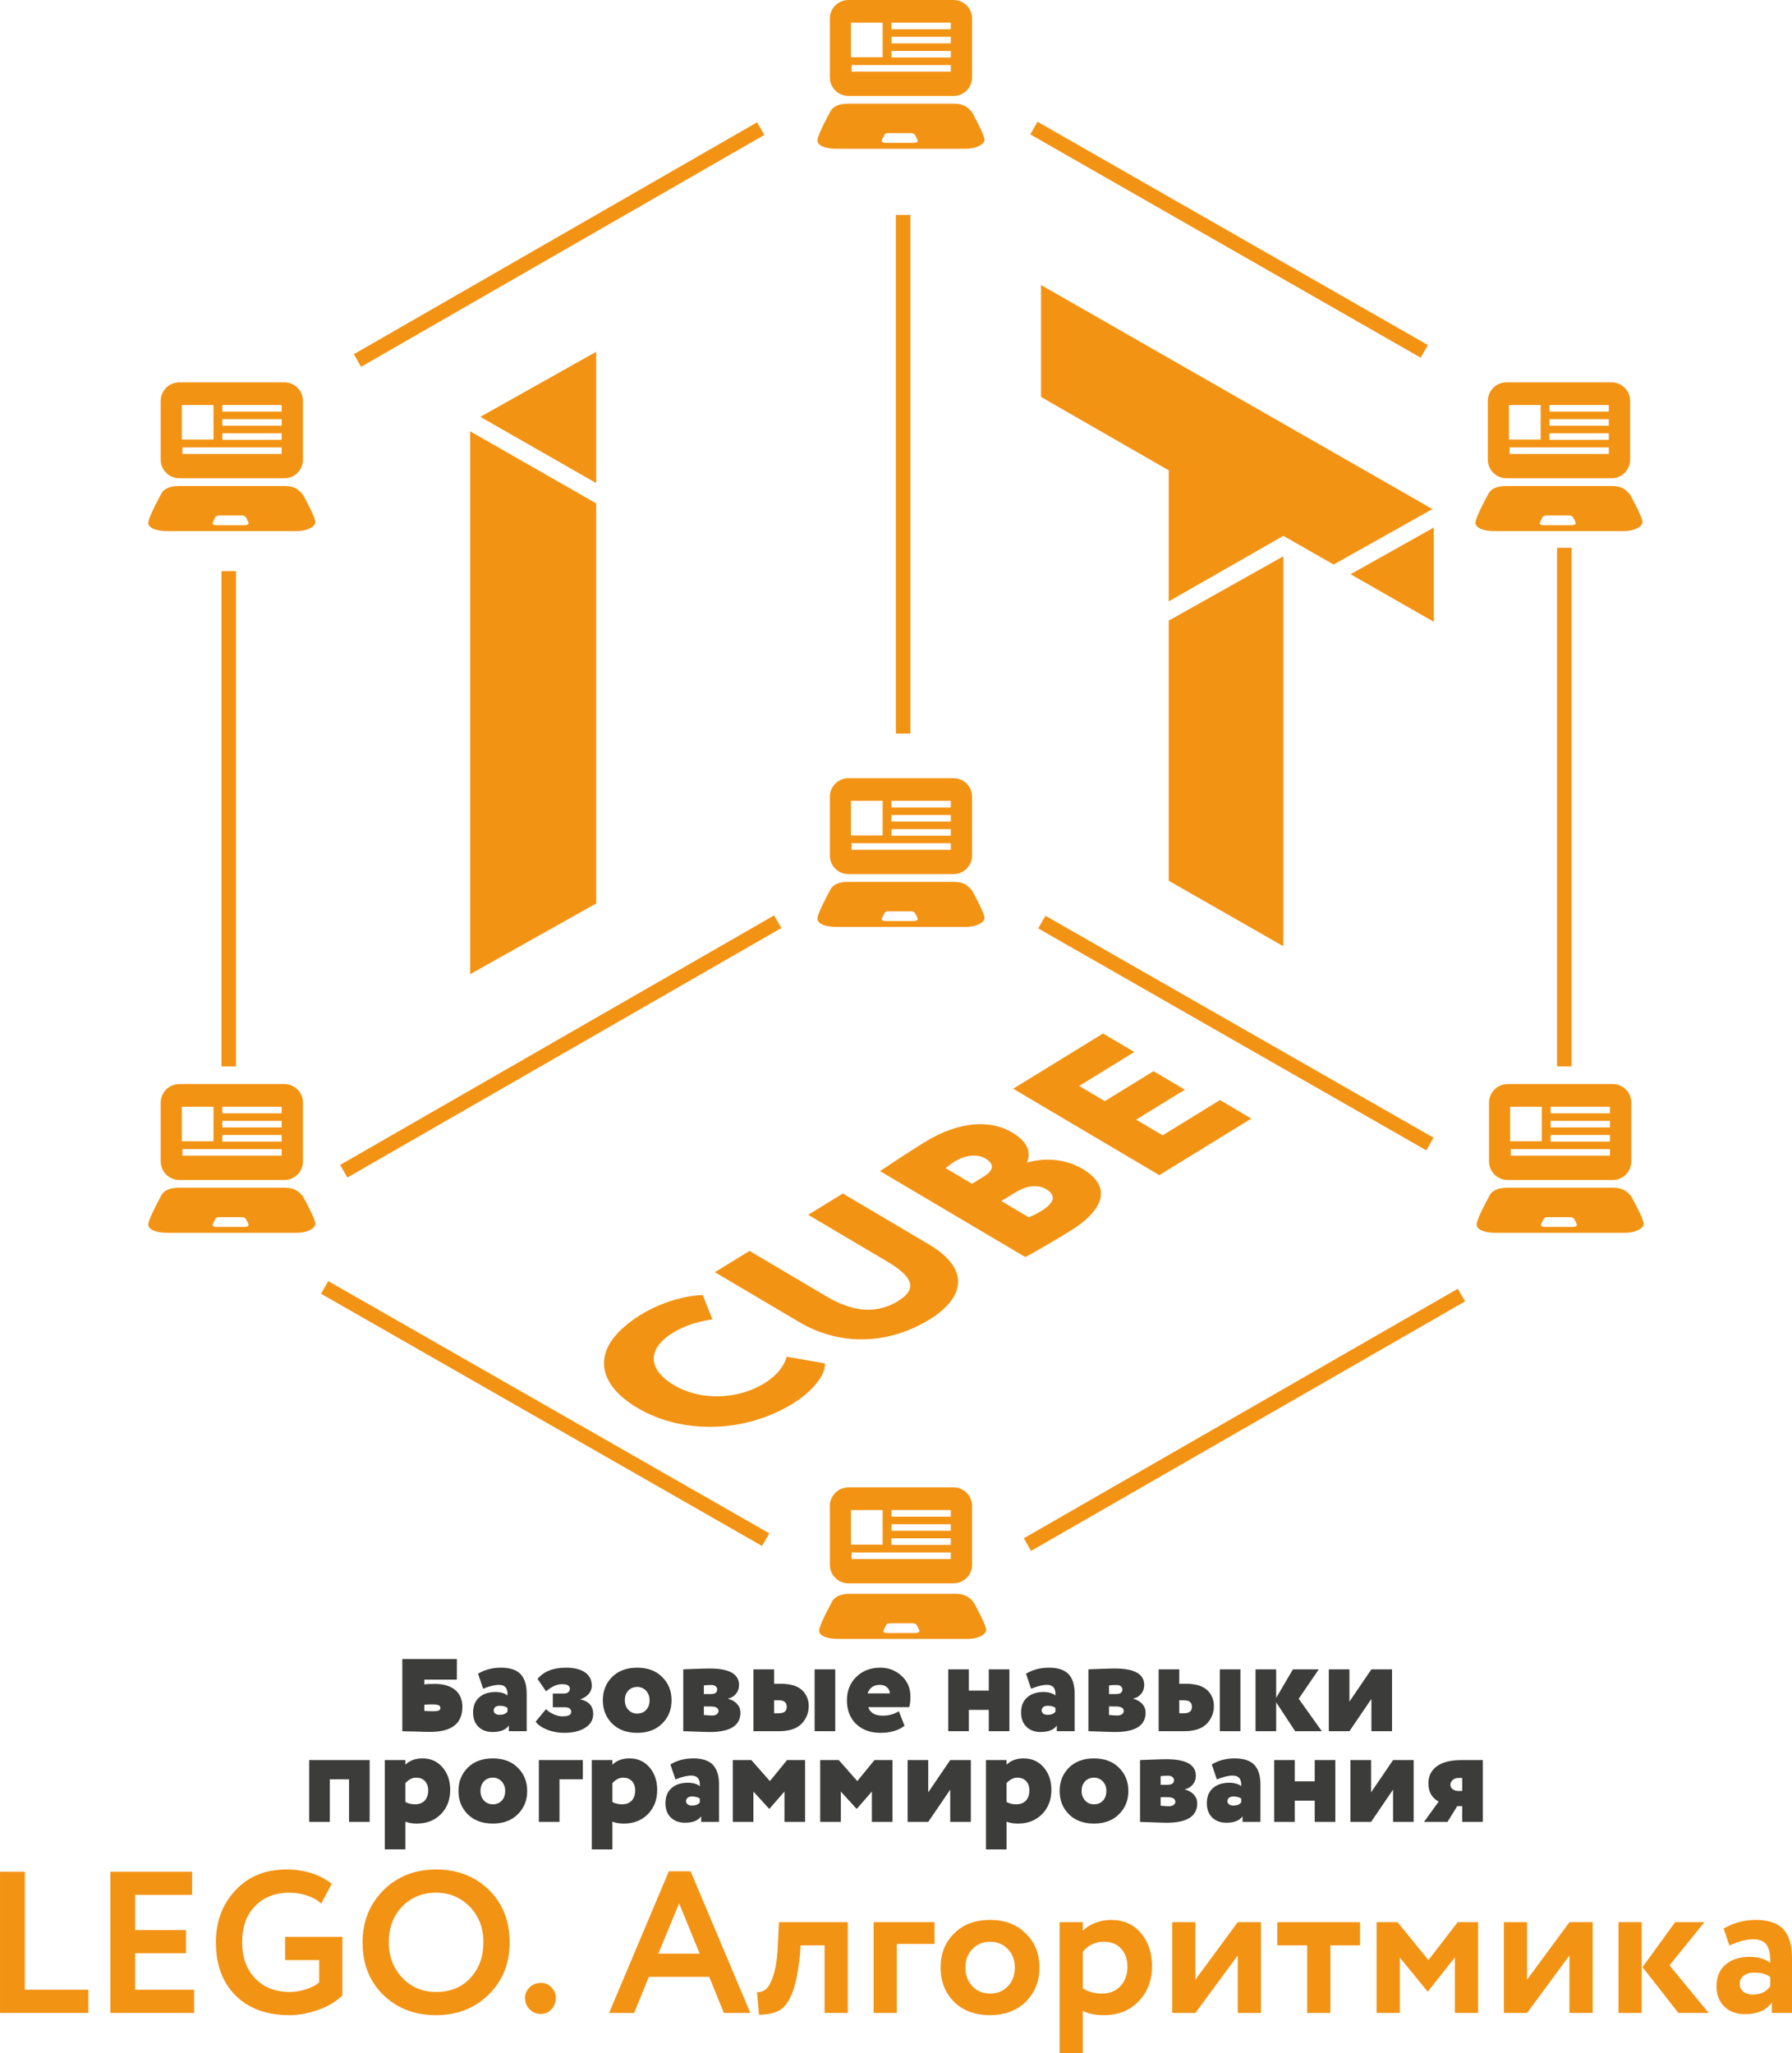 <?xml version="1.0" encoding="UTF-8"?> <!-- Creator: CorelDRAW 2018 (64-Bit) --> <svg xmlns="http://www.w3.org/2000/svg" xmlns:xlink="http://www.w3.org/1999/xlink" xml:space="preserve" width="49.4mm" height="56.601mm" style="shape-rendering:geometricPrecision; text-rendering:geometricPrecision; image-rendering:optimizeQuality; fill-rule:evenodd; clip-rule:evenodd" viewBox="0 0 30689.03 35163.01"> <defs> <style type="text/css"> <![CDATA[ .fil2 {fill:#F39314} .fil1 {fill:#3C3C3B;fill-rule:nonzero} .fil0 {fill:#F39314;fill-rule:nonzero} ]]> </style> </defs> <g id="Слой_x0020_1">  <path class="fil0" d="M1513.4 34471.94l-1513.4 0 0 -2418.67 424.99 0 0 2021.33 1088.41 0 0 397.34zm1810.48 0l-1433.88 0 0 -2418.67 1399.34 0 0 397.34 -974.35 0 0 601.24 870.73 0 0 397.34 -870.73 0 0 625.4 1008.89 0 0 397.34zm2142.22 -905.27l-583.9 0 0 -397.34 981.25 0 0 1002c-103.62,103.68 -241.85,186.62 -414.62,248.81 -172.77,59.89 -336.28,89.83 -490.65,89.83 -391.57,0 -700.26,-112.88 -925.96,-338.64 -223.46,-223.4 -335.16,-526.31 -335.16,-908.69 0,-354.73 110.58,-650.75 331.68,-888 221.16,-239.55 512.52,-359.32 874.15,-359.32 308.69,0 567.81,81.76 777.48,245.27l-179.72 338.64c-59.89,-57.59 -139.34,-103.06 -238.37,-136.49 -99.09,-33.42 -201.59,-50.07 -307.51,-50.07 -241.85,0 -436.54,75.98 -583.96,227.99 -149.72,149.78 -224.58,357.09 -224.58,621.98 0,255.64 74.86,461.83 224.58,618.44 147.42,154.38 345.53,231.54 594.34,231.54 87.53,0 181.96,-16.15 283.29,-48.39 101.39,-34.54 173.95,-73.68 217.68,-117.48l0 -380.07zm742.88 -304.03c0,-352.43 117.48,-648.45 352.43,-888 239.55,-239.55 541.29,-359.32 905.27,-359.32 363.92,0 664.54,115.18 901.79,345.47 239.55,232.65 359.32,533.27 359.32,901.85 0,361.62 -119.77,659.94 -359.32,894.9 -239.55,234.95 -540.17,352.43 -901.79,352.43 -363.98,0 -664.54,-115.18 -901.85,-345.53 -237.25,-230.36 -355.85,-530.97 -355.85,-901.79zm449.16 0c0,244.15 77.16,446.86 231.54,608.07 154.32,161.27 346.65,241.91 577.01,241.91 248.74,0 445.68,-80.64 590.8,-241.91 147.42,-161.21 221.16,-363.92 221.16,-608.07 0,-246.51 -78.34,-450.34 -234.95,-611.61 -156.61,-158.91 -348.95,-238.37 -577.01,-238.37 -232.65,0 -426.17,79.46 -580.49,238.37 -152.02,158.98 -228.06,362.8 -228.06,611.61zm2332.26 950.19c0,-66.85 25.91,-126.11 77.72,-177.99 51.81,-51.81 118.04,-77.72 198.67,-77.72 69.14,0 128.41,25.91 177.99,77.72 49.51,51.87 74.24,111.14 74.24,177.99 0,75.98 -24.73,141.08 -74.24,195.19 -49.57,54.11 -108.84,81.2 -177.99,81.2 -80.64,0 -146.86,-27.09 -198.67,-81.2 -51.81,-54.11 -77.72,-119.22 -77.72,-195.19zm1869.25 259.12l-428.47 0 1022.75 -2425.57 373.18 0 1022.75 2425.57 -452.63 0 -252.22 -618.51 -1033.12 0 -252.22 618.51zm1122.95 -1015.85l-352.43 -860.35 -355.91 860.35 708.34 0zm2536.15 1015.85l-397.41 0 0 -1157.49 -411.14 0 -10.37 165.87c-29.94,280.99 -73.12,495.25 -129.59,642.67 -56.41,147.42 -127.79,247 -214.2,298.88 -86.35,51.81 -205.57,78.84 -357.59,81.2l-34.6 -387.03c50.69,2.3 97.91,-11.49 141.7,-41.44 50.69,-36.84 95.61,-114 134.75,-231.47 39.14,-117.48 64.48,-264.96 75.98,-442.32l24.23 -483.7 1178.24 0 0 1554.84zm839.6 0l-397.34 0 0 -1554.84 1043.43 0 0 373.18 -646.09 0 0 1181.66zm981.25 -190.04c-154.38,-154.32 -231.54,-350.13 -231.54,-587.38 0,-237.25 77.16,-431.89 231.54,-583.9 154.32,-154.38 359.32,-231.54 615.03,-231.54 253.34,0 457.23,77.16 611.55,231.54 156.61,152.02 234.95,346.65 234.95,583.9 0,234.95 -78.34,430.77 -234.95,587.38 -156.61,152.02 -360.51,228.06 -611.55,228.06 -255.7,0 -460.71,-76.04 -615.03,-228.06zm314.41 -905.27c-80.64,82.94 -120.96,188.92 -120.96,317.89 0,128.97 39.76,235.51 119.22,319.63 79.46,84.05 180.22,126.11 302.36,126.11 124.37,0 226.32,-41.5 305.77,-124.43 79.46,-82.87 119.22,-190.04 119.22,-321.3 0,-128.97 -40.32,-234.95 -120.96,-317.89 -80.64,-82.94 -181.96,-124.37 -304.03,-124.37 -119.77,0 -219.98,41.44 -300.62,124.37zm1890 1786.37l-397.34 0 0 -2245.9 397.34 0 0 148.54c50.63,-55.23 119.77,-100.14 207.31,-134.75 87.53,-34.54 178.48,-51.81 272.97,-51.81 214.2,0 384.67,73.74 511.34,221.16 128.97,149.72 193.52,339.76 193.52,570.11 0,241.85 -76.04,442.26 -228.06,601.17 -152.02,158.98 -350.13,238.43 -594.28,238.43 -156.68,0 -277.57,-25.35 -362.8,-76.04l0 729.09zm355.85 -1910.75c-138.16,0 -256.82,56.41 -355.85,169.29l0 628.88c94.43,59.89 203.83,89.83 328.2,89.83 131.33,0 236.69,-42.62 316.15,-127.85 79.52,-85.23 119.22,-195.81 119.22,-331.74 0,-128.97 -36.28,-232.59 -108.84,-310.93 -72.56,-78.34 -172.15,-117.48 -298.88,-117.48zm2297.72 234.95l-725.55 984.73 -397.34 0 0 -1554.84 397.34 0 0 984.73 725.55 -984.73 397.34 0 0 1554.84 -397.34 0 0 -984.73zm1188.62 -172.77l-511.34 0 0 -397.34 1416.61 0 0 397.34 -507.93 0 0 1157.49 -397.34 0 0 -1157.49zm1585.96 1157.49l-397.34 0 0 -1554.84 359.32 0 528.61 649.57 501.03 -649.57 348.95 0 0 1554.84 -397.34 0 0 -950.19 -459.53 580.49 -10.37 0 -473.32 -580.49 0 950.19zm2905.78 -984.73l-725.55 984.73 -397.34 0 0 -1554.84 397.34 0 0 984.73 725.55 -984.73 397.34 0 0 1554.84 -397.34 0 0 -984.73zm1810.54 -570.11l501.03 0 -597.76 739.4 670.32 815.44 -518.3 0 -615.03 -784.31 559.74 -770.52zm-573.53 1554.84l-397.34 0 0 -1554.84 397.34 0 0 1554.84zm1502.96 -1154.01l-100.21 -290.24c168.17,-99.09 351.31,-148.6 549.42,-148.6 216.5,0 374.3,52.99 473.32,158.98 99.09,105.92 148.6,268.31 148.6,487.18l0 946.71 -345.53 0 0 -179.66c-92.13,133.57 -245.33,200.41 -459.53,200.41 -147.42,0 -265.52,-43.24 -354.17,-129.59 -88.71,-86.35 -133.01,-202.15 -133.01,-347.27 0,-161.21 51.81,-285.58 155.43,-373.12 103.68,-87.53 240.73,-131.33 411.2,-131.33 140.52,0 258,33.42 352.43,100.21 4.6,-138.23 -15.53,-239.55 -60.45,-304.03 -44.92,-64.48 -121.51,-96.79 -229.8,-96.79 -119.77,0 -255.7,35.72 -407.72,107.16zm397.34 839.6c133.63,0 233.83,-47.21 300.62,-141.7l0 -158.91c-64.48,-50.69 -155.5,-76.04 -272.97,-76.04 -73.68,0 -133.57,17.27 -179.66,51.87 -46.1,34.54 -69.08,81.76 -69.08,141.64 0,55.29 20.69,99.65 62.19,133.01 41.44,33.42 94.43,50.13 158.91,50.13z"></path> <path class="fil1" d="M6889.67 29646.72l0 -1235.77 934.47 0 0 353.11 -557.87 0 0 82.38c20.44,-6.27 81.63,-9.44 183.64,-9.44 145.93,0 260.49,34.17 343.61,102.38 83.18,68.27 124.81,165.19 124.81,290.74 0,285.58 -182.83,428.34 -548.49,428.34 -76.85,0 -171.83,-2.3 -284.78,-7.02 -31.37,0 -62.81,-0.43 -94.18,-1.18 -31.37,-0.81 -54.92,-1.55 -70.57,-2.36 -15.72,-0.81 -25.91,-1.18 -30.63,-1.18zm513.14 -458.97c-65.91,0 -111.45,2.36 -136.55,7.02l0 103.56c50.26,4.72 98.09,7.08 143.57,7.08 50.26,0 84.74,-4.29 103.62,-12.92 18.82,-8.64 28.2,-23.17 28.2,-43.55 0,-21.99 -10.19,-37.65 -30.56,-47.09 -20.44,-9.44 -56.53,-14.1 -108.28,-14.1zm870.92 -268.38l-87.1 -256.57c112.94,-69.02 244.02,-103.56 393.06,-103.56 153.82,0 265.58,36.9 335.41,110.64 69.83,73.74 104.74,186.74 104.74,338.95l0 637.89 -305.96 0 0 -96.48c-51.81,73.74 -144.38,110.58 -277.76,110.58 -100.45,0 -181.28,-29.82 -242.47,-89.4 -61.19,-59.64 -91.76,-141.27 -91.76,-244.83 0,-111.39 34.91,-197.74 104.74,-258.93 69.83,-61.19 162.02,-91.76 276.58,-91.76 89.4,0 158.48,19.57 207.12,58.83 7.83,-120.83 -40.82,-181.28 -145.93,-181.28 -72.19,0 -162.45,21.99 -270.67,65.91zm282.42 447.23c62.81,0 107.54,-18.02 134.19,-54.11l0 -65.91c-32.99,-23.54 -77.65,-35.29 -134.19,-35.29 -29.82,0 -54.11,7.02 -72.93,21.18 -18.82,14.1 -28.27,33.73 -28.27,58.83 0,23.54 9.44,41.93 28.27,55.29 18.82,13.36 43.11,20 72.93,20zm1101.58 308.38c-98.84,0 -195.38,-18.08 -289.5,-54.17 -91.01,-37.65 -156.18,-83.18 -195.38,-136.49l178.85 -216.56c28.27,32.93 69.83,62 124.74,87.1 54.98,25.1 105.92,37.65 153.01,37.65 102.01,0 153.01,-25.1 153.01,-75.29 0,-53.36 -37.65,-80.08 -113,-80.08l-202.4 0 0 -235.39 190.66 0c32.93,0 58.09,-7.83 75.29,-23.48 17.27,-15.72 25.91,-36.09 25.91,-61.25 0,-50.2 -45.47,-75.29 -136.49,-75.29 -84.74,0 -175,40.82 -270.74,122.38l-145.93 -211.84c105.18,-128.66 266.76,-193.02 484.88,-193.02 142.82,0 252.66,27.09 329.57,81.2 76.91,54.17 115.3,130.65 115.3,229.55 0,50.2 -17.64,96.11 -52.93,137.67 -35.29,41.62 -82,71.82 -140.09,90.64l0 4.72c144.38,32.93 216.56,116.11 216.56,249.49 0,98.84 -45.47,177.3 -136.49,235.39 -91.01,58.02 -212.65,87.1 -364.85,87.1zm826.19 -157.73c-106.73,-106.73 -160.03,-240.11 -160.03,-400.14 0,-160.03 53.3,-293.47 160.03,-400.14 106.73,-105.18 249.49,-157.73 428.41,-157.73 178.85,0 320.87,52.56 426.05,157.73 108.28,105.11 162.39,238.49 162.39,400.14 0,161.65 -54.11,295.03 -162.39,400.14 -105.18,105.11 -247.19,157.73 -426.05,157.73 -178.92,0 -321.68,-52.62 -428.41,-157.73zm216.56 -400.14c0,65.91 20,120.46 60.01,163.57 40.01,43.18 90.64,64.73 151.83,64.73 62.75,0 113.75,-20.75 153.01,-62.37 39.2,-41.56 58.83,-96.91 58.83,-165.93 0,-65.91 -20,-120.46 -60.01,-163.57 -40.01,-43.18 -90.64,-64.73 -151.83,-64.73 -61.19,0 -111.82,20.75 -151.83,62.37 -40.01,41.56 -60.01,96.91 -60.01,165.93zm1000.38 529.61l0 -1059.21c12.55,0 77.28,-2.36 194.2,-7.08 116.92,-4.66 203.58,-7.02 260.05,-7.02 334.29,0 501.4,94.12 501.4,282.42 0,59.64 -18.45,111.02 -55.35,154.19 -36.84,43.18 -80.39,68.65 -130.58,76.47l0 4.72c65.85,18.82 117.29,49.08 154.13,90.64 36.9,41.56 55.35,90.64 55.35,147.11 0,221.29 -174.2,331.87 -522.59,331.87 -47.03,0 -127.85,-2.36 -242.41,-7.02 -113,-4.72 -184.38,-7.08 -214.2,-7.08zm466.05 -423.69l-113 0 0 145.93c61.19,6.27 109.09,9.44 143.57,9.44 31.43,0 57.28,-7.45 77.72,-22.36 20.38,-14.91 30.56,-32.55 30.56,-52.99 0,-53.36 -46.28,-80.02 -138.85,-80.02zm21.18 -367.21c-61.19,0 -105.92,2.36 -134.19,7.08l0 148.29 117.72 0c73.74,0 110.58,-26.65 110.58,-80.02 0,-20.44 -8.57,-38.08 -25.84,-52.99 -17.27,-14.91 -40.01,-22.36 -68.27,-22.36zm1153.33 790.9l-437.79 0 0 -1059.21 353.05 0 0 247.13 110.64 0c169.47,0 292.67,36.9 369.58,110.64 75.29,72.19 112.94,162.39 112.94,270.67 0,117.72 -41.56,219.73 -124.74,306.02 -83.18,83.18 -211.03,124.74 -383.68,124.74zm962.73 0l-353.11 0 0 -1059.21 353.11 0 0 1059.21zm-967.46 -529.61l-80.02 0 0 223.58 77.72 0c92.56,0 138.85,-36.84 138.85,-110.58 0,-75.36 -45.47,-113 -136.55,-113zm2057.3 188.3l96.48 249.49c-106.67,80.08 -244.02,120.09 -411.88,120.09 -172.64,0 -312.3,-51 -419.03,-153.01 -103.56,-102.01 -155.31,-236.94 -155.31,-404.86 0,-160.03 52.56,-292.67 157.67,-397.78 106.73,-106.73 245.58,-160.09 416.67,-160.09 139.65,0 260.49,47.09 362.43,141.27 100.45,91.01 150.65,210.23 150.65,357.77 0,70.57 -7.02,129.47 -21.18,176.49l-701.44 0c31.43,97.35 113.81,145.99 247.19,145.99 103.56,0 196.13,-25.16 277.76,-75.36zm-327.21 -451.95c-103.56,0 -173.39,48.64 -209.48,145.99l381.32 0c0,-40.82 -15.72,-75.36 -47.09,-103.62 -31.37,-28.2 -72.93,-42.37 -124.74,-42.37zm2219.63 793.26l-353.05 0 0 -364.85 -341.31 0 0 364.85 -353.05 0 0 -1059.21 353.05 0 0 364.85 341.31 0 0 -364.85 353.05 0 0 1059.21zm371.94 -727.35l-87.1 -256.57c112.94,-69.02 244.02,-103.56 393.06,-103.56 153.82,0 265.58,36.9 335.41,110.64 69.83,73.74 104.74,186.74 104.74,338.95l0 637.89 -305.96 0 0 -96.48c-51.81,73.74 -144.38,110.58 -277.76,110.58 -100.45,0 -181.28,-29.82 -242.47,-89.4 -61.19,-59.64 -91.76,-141.27 -91.76,-244.83 0,-111.39 34.91,-197.74 104.74,-258.93 69.83,-61.19 162.02,-91.76 276.58,-91.76 89.4,0 158.48,19.57 207.12,58.83 7.83,-120.83 -40.82,-181.28 -145.93,-181.28 -72.19,0 -162.45,21.99 -270.67,65.91zm282.42 447.23c62.81,0 107.54,-18.02 134.19,-54.11l0 -65.91c-32.99,-23.54 -77.65,-35.29 -134.19,-35.29 -29.82,0 -54.11,7.02 -72.93,21.18 -18.82,14.1 -28.27,33.73 -28.27,58.83 0,23.54 9.44,41.93 28.27,55.29 18.82,13.36 43.11,20 72.93,20zm699.08 280.12l0 -1059.21c12.55,0 77.28,-2.36 194.2,-7.08 116.92,-4.66 203.58,-7.02 260.05,-7.02 334.29,0 501.4,94.12 501.4,282.42 0,59.64 -18.45,111.02 -55.35,154.19 -36.84,43.18 -80.39,68.65 -130.58,76.47l0 4.72c65.85,18.82 117.29,49.08 154.13,90.64 36.9,41.56 55.35,90.64 55.35,147.11 0,221.29 -174.2,331.87 -522.59,331.87 -47.03,0 -127.85,-2.36 -242.41,-7.02 -113,-4.72 -184.38,-7.08 -214.2,-7.08zm466.05 -423.69l-113 0 0 145.93c61.19,6.27 109.09,9.44 143.57,9.44 31.43,0 57.28,-7.45 77.72,-22.36 20.38,-14.91 30.56,-32.55 30.56,-52.99 0,-53.36 -46.28,-80.02 -138.85,-80.02zm21.18 -367.21c-61.19,0 -105.92,2.36 -134.19,7.08l0 148.29 117.72 0c73.74,0 110.58,-26.65 110.58,-80.02 0,-20.44 -8.57,-38.08 -25.84,-52.99 -17.27,-14.91 -40.01,-22.36 -68.27,-22.36zm1153.33 790.9l-437.79 0 0 -1059.21 353.05 0 0 247.13 110.64 0c169.47,0 292.67,36.9 369.58,110.64 75.29,72.19 112.94,162.39 112.94,270.67 0,117.72 -41.56,219.73 -124.74,306.02 -83.18,83.18 -211.03,124.74 -383.68,124.74zm962.73 0l-353.11 0 0 -1059.21 353.11 0 0 1059.21zm-967.46 -529.61l-80.02 0 0 223.58 77.72 0c92.56,0 138.85,-36.84 138.85,-110.58 0,-75.36 -45.47,-113 -136.55,-113zm1579.44 529.61l-353.05 0 0 -1059.21 353.05 0 0 489.6 287.2 -489.6 442.51 0 -343.67 503.7 395.42 555.51 -456.61 0 -324.85 -494.32 0 494.32zm1631.19 -553.15l-376.6 553.15 -353.05 0 0 -1059.21 353.05 0 0 553.15 376.6 -553.15 353.11 0 0 1059.21 -353.11 0 0 -553.15zm-17155.71 2106.68l-353.05 0 0 -729.71 -329.57 0 0 729.71 -353.05 0 0 -1059.21 1035.67 0 0 1059.21zm611.98 470.78l-353.05 0 0 -1529.99 353.05 0 0 80.02c72.19,-72.19 170.28,-108.28 294.22,-108.28 139.65,0 253.47,51 341.31,153.01 87.91,102.01 131.83,231.47 131.83,388.4 0,164.75 -52.56,302.05 -157.73,411.88 -106.67,108.28 -243.96,162.45 -411.88,162.45 -78.46,0 -144.38,-11 -197.74,-32.99l0 475.5zm183.64 -1228.69c-65.91,0 -127.11,31.37 -183.64,94.12l0 322.49c45.54,26.71 100.45,40.01 164.75,40.01 72.19,0 127.91,-21.56 167.18,-64.73 39.2,-43.11 58.83,-100.83 58.83,-173.02 0,-65.85 -18.45,-118.84 -55.35,-158.85 -36.84,-40.01 -87.47,-60.01 -151.77,-60.01zm885.02 628.45c-106.73,-106.73 -160.03,-240.11 -160.03,-400.14 0,-160.03 53.3,-293.47 160.03,-400.14 106.73,-105.18 249.49,-157.73 428.41,-157.73 178.85,0 320.87,52.56 426.05,157.73 108.28,105.11 162.39,238.49 162.39,400.14 0,161.65 -54.11,295.03 -162.39,400.14 -105.18,105.11 -247.19,157.73 -426.05,157.73 -178.92,0 -321.68,-52.62 -428.41,-157.73zm216.56 -400.14c0,65.91 20,120.46 60.01,163.57 40.01,43.18 90.64,64.73 151.83,64.73 62.75,0 113.75,-20.75 153.01,-62.37 39.2,-41.56 58.83,-96.91 58.83,-165.93 0,-65.91 -20,-120.46 -60.01,-163.57 -40.01,-43.18 -90.64,-64.73 -151.83,-64.73 -61.19,0 -111.82,20.75 -151.83,62.37 -40.01,41.56 -60.01,96.91 -60.01,165.93zm1353.43 529.61l-353.05 0 0 -1059.21 753.19 0 0 329.51 -400.14 0 0 729.71zm906.2 470.78l-353.05 0 0 -1529.99 353.05 0 0 80.02c72.19,-72.19 170.28,-108.28 294.22,-108.28 139.65,0 253.47,51 341.31,153.01 87.91,102.01 131.83,231.47 131.83,388.4 0,164.75 -52.56,302.05 -157.73,411.88 -106.67,108.28 -243.96,162.45 -411.88,162.45 -78.46,0 -144.38,-11 -197.74,-32.99l0 475.5zm183.64 -1228.69c-65.91,0 -127.11,31.37 -183.64,94.12l0 322.49c45.54,26.71 100.45,40.01 164.75,40.01 72.19,0 127.91,-21.56 167.18,-64.73 39.2,-43.11 58.83,-100.83 58.83,-173.02 0,-65.85 -18.45,-118.84 -55.35,-158.85 -36.84,-40.01 -87.47,-60.01 -151.77,-60.01zm896.82 30.56l-87.1 -256.57c112.94,-69.02 244.02,-103.56 393.06,-103.56 153.82,0 265.58,36.9 335.41,110.64 69.83,73.74 104.74,186.74 104.74,338.95l0 637.89 -305.96 0 0 -96.48c-51.81,73.74 -144.38,110.58 -277.76,110.58 -100.45,0 -181.28,-29.82 -242.47,-89.4 -61.19,-59.64 -91.76,-141.27 -91.76,-244.83 0,-111.39 34.91,-197.74 104.74,-258.93 69.83,-61.19 162.02,-91.76 276.58,-91.76 89.4,0 158.48,19.57 207.12,58.83 7.83,-120.83 -40.82,-181.28 -145.93,-181.28 -72.19,0 -162.45,21.99 -270.67,65.91zm282.42 447.23c62.81,0 107.54,-18.02 134.19,-54.11l0 -65.91c-32.99,-23.54 -77.65,-35.29 -134.19,-35.29 -29.82,0 -54.11,7.02 -72.93,21.18 -18.82,14.1 -28.27,33.73 -28.27,58.83 0,23.54 9.44,41.93 28.27,55.29 18.82,13.36 43.11,20 72.93,20zm1052.13 280.12l-353.05 0 0 -1059.21 317.76 0 317.76 360.13 294.22 -360.13 308.38 0 0 1059.21 -353.11 0 0 -520.16 -256.57 294.22 -7.02 0 -268.38 -294.22 0 520.16zm1497 0l-353.05 0 0 -1059.21 317.76 0 317.76 360.13 294.22 -360.13 308.38 0 0 1059.21 -353.11 0 0 -520.16 -256.57 294.22 -7.02 0 -268.38 -294.22 0 520.16zm1873.6 -553.15l-376.6 553.15 -353.05 0 0 -1059.21 353.05 0 0 553.15 376.6 -553.15 353.11 0 0 1059.21 -353.11 0 0 -553.15zm965.1 1023.93l-353.05 0 0 -1529.99 353.05 0 0 80.02c72.19,-72.19 170.28,-108.28 294.22,-108.28 139.65,0 253.47,51 341.31,153.01 87.91,102.01 131.83,231.47 131.83,388.4 0,164.75 -52.56,302.05 -157.73,411.88 -106.67,108.28 -243.96,162.45 -411.88,162.45 -78.46,0 -144.38,-11 -197.74,-32.99l0 475.5zm183.64 -1228.69c-65.91,0 -127.11,31.37 -183.64,94.12l0 322.49c45.54,26.71 100.45,40.01 164.75,40.01 72.19,0 127.91,-21.56 167.18,-64.73 39.2,-43.11 58.83,-100.83 58.83,-173.02 0,-65.85 -18.45,-118.84 -55.35,-158.85 -36.84,-40.01 -87.47,-60.01 -151.77,-60.01zm885.02 628.45c-106.73,-106.73 -160.03,-240.11 -160.03,-400.14 0,-160.03 53.3,-293.47 160.03,-400.14 106.73,-105.18 249.49,-157.73 428.41,-157.73 178.85,0 320.87,52.56 426.05,157.73 108.28,105.11 162.39,238.49 162.39,400.14 0,161.65 -54.11,295.03 -162.39,400.14 -105.18,105.11 -247.19,157.73 -426.05,157.73 -178.92,0 -321.68,-52.62 -428.41,-157.73zm216.56 -400.14c0,65.91 20,120.46 60.01,163.57 40.01,43.18 90.64,64.73 151.83,64.73 62.75,0 113.75,-20.75 153.01,-62.37 39.2,-41.56 58.83,-96.91 58.83,-165.93 0,-65.91 -20,-120.46 -60.01,-163.57 -40.01,-43.18 -90.64,-64.73 -151.83,-64.73 -61.19,0 -111.82,20.75 -151.83,62.37 -40.01,41.56 -60.01,96.91 -60.01,165.93zm1000.38 529.61l0 -1059.21c12.55,0 77.28,-2.36 194.2,-7.08 116.92,-4.66 203.58,-7.02 260.05,-7.02 334.29,0 501.4,94.12 501.4,282.42 0,59.64 -18.45,111.02 -55.35,154.19 -36.84,43.18 -80.39,68.65 -130.58,76.47l0 4.72c65.85,18.82 117.29,49.08 154.13,90.64 36.9,41.56 55.35,90.64 55.35,147.11 0,221.29 -174.2,331.87 -522.59,331.87 -47.03,0 -127.85,-2.36 -242.41,-7.02 -113,-4.72 -184.38,-7.08 -214.2,-7.08zm466.05 -423.69l-113 0 0 145.93c61.19,6.27 109.09,9.44 143.57,9.44 31.43,0 57.28,-7.45 77.72,-22.36 20.38,-14.91 30.56,-32.55 30.56,-52.99 0,-53.36 -46.28,-80.02 -138.85,-80.02zm21.18 -367.21c-61.19,0 -105.92,2.36 -134.19,7.08l0 148.29 117.72 0c73.74,0 110.58,-26.65 110.58,-80.02 0,-20.44 -8.57,-38.08 -25.84,-52.99 -17.27,-14.91 -40.01,-22.36 -68.27,-22.36zm828.55 63.55l-87.1 -256.57c112.94,-69.02 244.02,-103.56 393.06,-103.56 153.82,0 265.58,36.9 335.41,110.64 69.83,73.74 104.74,186.74 104.74,338.95l0 637.89 -305.96 0 0 -96.48c-51.81,73.74 -144.38,110.58 -277.76,110.58 -100.45,0 -181.28,-29.82 -242.47,-89.4 -61.19,-59.64 -91.76,-141.27 -91.76,-244.83 0,-111.39 34.91,-197.74 104.74,-258.93 69.83,-61.19 162.02,-91.76 276.58,-91.76 89.4,0 158.48,19.57 207.12,58.83 7.83,-120.83 -40.82,-181.28 -145.93,-181.28 -72.19,0 -162.45,21.99 -270.67,65.91zm282.42 447.23c62.81,0 107.54,-18.02 134.19,-54.11l0 -65.91c-32.99,-23.54 -77.65,-35.29 -134.19,-35.29 -29.82,0 -54.11,7.02 -72.93,21.18 -18.82,14.1 -28.27,33.73 -28.27,58.83 0,23.54 9.44,41.93 28.27,55.29 18.82,13.36 43.11,20 72.93,20zm1746.49 280.12l-353.05 0 0 -364.85 -341.31 0 0 364.85 -353.05 0 0 -1059.21 353.05 0 0 364.85 341.31 0 0 -364.85 353.05 0 0 1059.21zm988.58 -553.15l-376.6 553.15 -353.05 0 0 -1059.21 353.05 0 0 553.15 376.6 -553.15 353.11 0 0 1059.21 -353.11 0 0 -553.15zm1172.22 -506.06l364.85 0 0 1059.21 -353.05 0 0 -270.67 -84.74 0 -167.11 270.67 -402.5 0 251.85 -348.39c-117.72,-62.75 -176.56,-167.11 -176.56,-313.04 0,-122.38 47.9,-219.3 143.57,-290.68 95.73,-71.38 237,-107.1 423.69,-107.1zm-190.66 426.05c0,28.27 13.36,52.56 40.07,72.93 26.65,20.44 59.58,30.63 98.84,30.63l63.55 0 0 -223.58 -68.27 0c-37.65,0 -69.45,12.11 -95.3,36.47 -25.91,24.29 -38.89,52.18 -38.89,83.56z"></path> <g id="_1643230069264"> <path class="fil0" d="M15648.02 2446.44l-479.1 0c-38.27,0 -70.51,-11.06 -68.77,-32.43 1.3,-21.12 45.79,-101.7 45.79,-101.7 9.07,-21.12 30.75,-32.49 68.71,-32.49l387.78 0c37.96,0 53.8,13.73 68.77,32.49 0,0 47.46,85.11 45.91,101.7 -1.62,16.84 -30.75,32.43 -69.08,32.43zm999.88 -521.16c-70.7,-87.41 -142.51,-150.15 -318.76,-150.15l-1798.61 0c-176.12,0 -276.45,52.37 -318.76,150.15 0,0 -205.44,373.92 -212.59,472.39 -7.08,98.22 142.45,149.59 318.7,149.59l2223.91 0c175.81,0 311.74,-72.56 318.45,-149.59 7.45,-77.34 -212.34,-472.39 -212.34,-472.39z"></path> <path class="fil0" d="M16282.87 501.15l-1016.16 0 0 -113.07 1016.16 0 0 113.07zm0 241.66l-1016.16 0 0 -112.38 1016.16 0 0 112.38zm0 242.03l-1016.16 0 0 -112.69 1016.16 0 0 112.69zm0 241.85l-1016.29 0 -683.3 0 0 -112.75 683.3 0 1016.29 0 0 112.75zm-1710.15 -838.61l542.96 0 0 591.98 -542.96 0 0 -591.98zm1756.43 -388.09l-1798.61 0c-176.62,0 -319.13,142.39 -319.13,318.51l0 1005.6c0,175.93 142.51,318.82 319.13,318.82l1798.61 0c176.25,0 318.76,-142.89 318.76,-318.82l0 -1005.6c0,-176.12 -142.51,-318.51 -318.76,-318.51z"></path> <path class="fil0" d="M15648.02 15772.95l-479.1 0c-38.27,0 -70.51,-11.06 -68.77,-32.43 1.3,-21.12 45.79,-101.7 45.79,-101.7 9.07,-21.12 30.75,-32.49 68.71,-32.49l387.78 0c37.96,0 53.8,13.73 68.77,32.49 0,0 47.46,85.11 45.91,101.7 -1.62,16.84 -30.75,32.43 -69.08,32.43zm999.88 -521.16c-70.7,-87.41 -142.51,-150.15 -318.76,-150.15l-1798.61 0c-176.12,0 -276.45,52.37 -318.76,150.15 0,0 -205.44,373.92 -212.59,472.39 -7.08,98.22 142.45,149.59 318.7,149.59l2223.91 0c175.81,0 311.74,-72.56 318.45,-149.59 7.45,-77.34 -212.34,-472.39 -212.34,-472.39z"></path> <path class="fil0" d="M16282.87 13827.73l-1016.16 0 0 -113.07 1016.16 0 0 113.07zm0 241.66l-1016.16 0 0 -112.38 1016.16 0 0 112.38zm0 241.91l-1016.16 0 0 -112.63 1016.16 0 0 112.63zm0 241.91l-1016.29 0 -683.3 0 0 -112.69 683.3 0 1016.29 0 0 112.69zm-1710.15 -838.55l542.96 0 0 591.98 -542.96 0 0 -591.98zm1756.43 -388.21l-1798.61 0c-176.62,0 -319.13,142.45 -319.13,318.57l0 1005.54c0,176 142.51,318.88 319.13,318.88l1798.61 0c176.25,0 318.76,-142.89 318.76,-318.88l0 -1005.54c0,-176.12 -142.51,-318.57 -318.76,-318.57z"></path> <path class="fil0" d="M16282.87 25972.96l-1016.16 0 0 -113.07 1016.16 0 0 113.07zm0 241.66l-1016.16 0 0 -112.38 1016.16 0 0 112.38zm0 242.16l-1016.16 0 0 -112.69 1016.16 0 0 112.69zm0 241.66l-1016.29 0 -683.3 0 0 -112.69 683.3 0 1016.29 0 0 112.69zm-1710.15 -838.49l542.96 0 0 592.04 -542.96 0 0 -592.04zm1756.43 -388.21l-1798.61 0c-176.62,0 -319.13,142.45 -319.13,318.63l0 1005.66c0,175.87 142.51,318.82 319.13,318.82l1798.61 0c176.25,0 318.76,-142.95 318.76,-318.82l0 -1005.66c0,-176.18 -142.51,-318.63 -318.76,-318.63z"></path> <path class="fil0" d="M4188.71 8994.18l-479.1 0c-38.27,0 -70.51,-11.12 -68.77,-32.49 1.3,-21.06 45.85,-101.7 45.85,-101.7 8.88,-21.06 30.69,-32.43 68.58,-32.43l387.84 0c37.96,0 53.86,13.67 68.71,32.43 0,0 47.52,85.11 45.91,101.7 -1.55,16.84 -30.69,32.49 -69.02,32.49zm999.88 -521.22c-70.7,-87.35 -142.51,-150.15 -318.76,-150.15l-1798.61 0c-176.25,0 -276.45,52.37 -318.76,150.15 0,0 -205.44,373.99 -212.59,472.45 -7.08,98.16 142.45,149.59 318.7,149.59l2223.91 0c175.87,0 311.74,-72.62 318.45,-149.59 7.45,-77.34 -212.34,-472.45 -212.34,-472.45z"></path> <path class="fil0" d="M4823.55 7048.89l-1016.16 0 0 -113.07 1016.16 0 0 113.07zm0 241.66l-1016.16 0 0 -112.38 1016.16 0 0 112.38zm0 242.03l-1016.16 0 0 -112.63 1016.16 0 0 112.63zm0 241.79l-1016.29 0 -683.36 0 0 -112.69 683.36 0 1016.29 0 0 112.69zm-1710.15 -838.55l542.96 0 0 591.98 -542.96 0 0 -591.98zm1756.37 -388.21l-1798.55 0c-176.56,0 -319.13,142.45 -319.13,318.7l0 1005.54c0,175.93 142.57,318.82 319.13,318.82l1798.55 0c176.25,0 318.82,-142.89 318.82,-318.82l0 -1005.54c0,-176.25 -142.57,-318.7 -318.82,-318.7z"></path> <path class="fil0" d="M26917.24 8994.18l-479.1 0c-38.27,0 -70.51,-11.12 -68.77,-32.49 1.3,-21.06 45.72,-101.7 45.72,-101.7 9.01,-21.06 30.75,-32.43 68.71,-32.43l387.84 0c37.96,0 53.8,13.67 68.71,32.43 0,0 47.52,85.11 45.91,101.7 -1.55,16.84 -30.69,32.49 -69.02,32.49zm999.88 -521.22c-70.7,-87.35 -142.51,-150.15 -318.76,-150.15l-1798.61 0c-176.25,0 -276.51,52.37 -318.76,150.15 0,0 -205.44,373.99 -212.59,472.45 -7.08,98.16 142.45,149.59 318.7,149.59l2223.91 0c175.87,0 311.74,-72.62 318.32,-149.59 7.58,-77.34 -212.22,-472.45 -212.22,-472.45z"></path> <path class="fil0" d="M27552.02 7048.89l-1016.16 0 0 -113.07 1016.16 0 0 113.07zm0 241.66l-1016.16 0 0 -112.38 1016.16 0 0 112.38zm0 242.03l-1016.16 0 0 -112.63 1016.16 0 0 112.63zm0 241.79l-1016.16 0 -683.43 0 0 -112.69 683.43 0 1016.16 0 0 112.69zm-1710.09 -838.55l542.96 0 0 591.98 -542.96 0 0 -591.98zm1756.37 -388.21l-1798.61 0c-176.56,0 -319.07,142.45 -319.07,318.7l0 1005.54c0,175.93 142.51,318.82 319.07,318.82l1798.61 0c176.25,0 318.82,-142.89 318.82,-318.82l0 -1005.54c0,-176.25 -142.57,-318.7 -318.82,-318.7z"></path> <path class="fil0" d="M4188.71 21011.12l-479.1 0c-38.27,0 -70.51,-11.06 -68.77,-32.43 1.3,-21.12 45.85,-101.76 45.85,-101.76 8.88,-21.06 30.69,-32.43 68.58,-32.43l387.84 0c37.96,0 53.86,13.73 68.71,32.43 0,0 47.52,85.11 45.91,101.76 -1.55,16.84 -30.69,32.43 -69.02,32.43zm999.88 -521.16c-70.7,-87.41 -142.51,-150.15 -318.76,-150.15l-1798.61 0c-176.25,0 -276.45,52.37 -318.76,150.15 0,0 -205.44,373.92 -212.59,472.39 -7.08,98.22 142.45,149.59 318.7,149.59l2223.91 0c175.87,0 311.74,-72.56 318.45,-149.59 7.45,-77.34 -212.34,-472.39 -212.34,-472.39z"></path> <path class="fil0" d="M4823.55 19065.89l-1016.16 0 0 -113.13 1016.16 0 0 113.13zm0 241.6l-1016.16 0 0 -112.32 1016.16 0 0 112.32zm0 242.1l-1016.16 0 0 -112.69 1016.16 0 0 112.69zm0 241.72l-1016.29 0 -683.36 0 0 -112.63 683.36 0 1016.29 0 0 112.63zm-1710.15 -838.55l542.96 0 0 591.98 -542.96 0 0 -591.98zm1756.37 -388.15l-1798.55 0c-176.56,0 -319.13,142.39 -319.13,318.63l0 1005.6c0,175.93 142.57,318.82 319.13,318.82l1798.55 0c176.25,0 318.82,-142.89 318.82,-318.82l0 -1005.6c0,-176.25 -142.57,-318.63 -318.82,-318.63z"></path> <path class="fil0" d="M26937.12 21011.12l-479.1 0c-38.27,0 -70.57,-11.06 -68.77,-32.43 1.3,-21.12 45.79,-101.76 45.79,-101.76 8.95,-21.06 30.69,-32.43 68.65,-32.43l387.84 0c37.9,0 53.8,13.73 68.71,32.43 0,0 47.46,85.11 45.91,101.76 -1.55,16.84 -30.69,32.43 -69.02,32.43zm999.95 -521.16c-70.82,-87.41 -142.57,-150.15 -318.82,-150.15l-1798.67 0c-176.18,0 -276.45,52.37 -318.7,150.15 0,0 -205.51,373.92 -212.65,472.39 -7.02,98.22 142.51,149.59 318.76,149.59l2223.91 0c175.81,0 311.74,-72.56 318.32,-149.59 7.52,-77.34 -212.15,-472.39 -212.15,-472.39z"></path> <path class="fil0" d="M27571.9 19065.89l-1016.16 0 0 -113.13 1016.16 0 0 113.13zm0 241.6l-1016.16 0 0 -112.32 1016.16 0 0 112.32zm0 242.1l-1016.16 0 0 -112.69 1016.16 0 0 112.69zm0 241.72l-1016.16 0 -683.43 0 0 -112.63 683.43 0 1016.16 0 0 112.63zm-1710.15 -838.55l542.96 0 0 591.98 -542.96 0 0 -591.98zm1756.43 -388.15l-1798.61 0c-176.56,0 -319.01,142.39 -319.01,318.63l0 1005.6c0,175.93 142.45,318.82 319.01,318.82l1798.61 0c176.25,0 318.88,-142.89 318.88,-318.82l0 -1005.6c0,-176.25 -142.64,-318.63 -318.88,-318.63z"></path> <polygon class="fil2" points="3792.98,9780.54 3792.98,18262.51 4042.28,18262.51 4042.28,9780.54 "></polygon> <polygon class="fil2" points="26665.89,18262.51 26914.82,18262.51 26914.82,9381.15 26665.89,9381.15 "></polygon> <polygon class="fil2" points="15342.12,12562.08 15590.99,12562.08 15590.99,3680.9 15342.12,3680.9 "></polygon> <polygon class="fil2" points="17644.06,2301.5 24330.21,6125.42 24453.65,5908.98 17767.94,2085.07 "></polygon> <polygon class="fil2" points="5497.53,22155.75 13050.74,26475.23 13174.43,26258.79 5621.41,21939.31 "></polygon> <polygon class="fil2" points="17780.36,15899.5 24426.32,19700.12 24550.01,19483.68 17904.36,15683.06 "></polygon> <polygon class="fil2" points="17533.61,26343.09 17657.61,26559.28 25090.36,22286.03 24965.74,22070.02 "></polygon> <polygon class="fil2" points="5824.74,19949.42 5948.8,20165.49 13381.49,15892.29 13256.81,15676.35 "></polygon> <polygon class="fil2" points="6059.32,6065.72 6183.38,6281.85 13090.07,2310.33 12965.76,2094.38 "></polygon> <path class="fil0" d="M14127.54 23348.65c12.18,195.13 -203.58,474.5 -555.88,691.19 -804.57,494.75 -1875.52,532.34 -2654.68,71.38 -718.46,-424.93 -830.47,-1050.45 63.12,-1600 344.79,-212.09 752.13,-324.54 1054.37,-333.61l165.68 415.61c-223.02,38.02 -439.09,84.61 -683.92,235.14 -400.45,246.2 -462.2,603.41 31.12,895.14 443.19,262.29 1076.61,252.16 1543.78,-35.1 185.38,-113.94 332.11,-273.22 381.25,-454.44l655.16 114.68z"></path> <path class="fil0" d="M15902.92 21307.95c764.99,452.51 571.73,946.52 15.59,1288.57 -667.4,410.51 -1499.05,477.8 -2231.86,44.23l-1444.01 -854.2 593.16 -364.85 1322.56 782.39c389.64,230.42 808.73,330.75 1223.97,75.23 359.64,-221.16 213.46,-437.35 -186.93,-674.23l-1354.8 -801.4 593.35 -364.67 1468.98 868.93z"></path> <path class="fil0" d="M17147.76 20568.36l468.23 277.01c51.5,-18.64 110.39,-42 221.6,-110.46 229.92,-141.33 248.37,-269.12 80.45,-368.46 -157.42,-93.06 -347.58,-58.09 -540.42,60.51l-229.86 141.39zm-954.47 -564.52l454 268.56 196.5 -120.96c152.08,-93.37 213.64,-204.57 31.31,-312.48 -150.09,-88.84 -365.91,-46.59 -510.6,42.37 -74.11,45.72 -111.57,77.22 -171.21,122.51zm-1122.21 51.81c137.54,-93.06 482.83,-322.8 764.68,-496.12 619.19,-380.7 1146.56,-372.93 1493.21,-167.8 260.92,154.32 332.3,321.74 260.98,512.27l7.08 4.22c257.07,-76.16 621.05,-80.02 942.73,110.27 525.44,310.74 349.38,716.6 -214.2,1063.25 -248.43,152.76 -600.3,360.57 -766.67,445.61l-2487.81 -1471.72z"></path> <polygon class="fil0" points="17351.34,18644.76 18890.15,17698.55 19426.21,18015.63 18480.75,18597.11 18920.46,18857.1 19754.66,18344.08 20290.79,18661.28 19456.53,19174.3 19910.53,19442.8 20893.02,18838.71 21429.21,19155.85 19853.38,20124.86 "></polygon> <polygon class="fil0" points="10210.25,8273.48 10210.25,6024.09 8225.95,7138.35 "></polygon> <polygon class="fil0" points="8050.89,7385.91 8050.89,16683.63 10210.25,15471.16 10210.25,8621.12 "></polygon> <polygon class="fil0" points="20015.15,15083.13 21978.26,16204.65 21978.26,9526.33 20015.15,10628.1 "></polygon> <polygon class="fil0" points="17828.14,4880.95 17828.14,6797.91 20015.15,8054.8 20015.15,10298.9 21978.2,9176.32 22838.56,9667.85 24530.81,8717.91 "></polygon> <polygon class="fil0" points="23129.3,9834.03 24554.54,10648.35 24554.54,9034.12 "></polygon> <path class="fil0" d="M15676.91 27965.83l-479.1 0c-38.27,0 -70.51,-11.06 -68.77,-32.43 1.3,-21.12 45.85,-101.76 45.85,-101.76 8.88,-21.06 30.69,-32.43 68.58,-32.43l387.84 0c37.96,0 53.86,13.73 68.71,32.43 0,0 47.52,85.11 45.91,101.76 -1.55,16.84 -30.69,32.43 -69.02,32.43zm999.88 -521.16c-70.7,-87.41 -142.51,-150.15 -318.76,-150.15l-1798.61 0c-176.25,0 -276.45,52.37 -318.76,150.15 0,0 -205.44,373.92 -212.59,472.39 -7.08,98.22 142.45,149.59 318.7,149.59l2223.91 0c175.87,0 311.74,-72.56 318.45,-149.59 7.45,-77.34 -212.34,-472.39 -212.34,-472.39z"></path> </g> </g> </svg> 